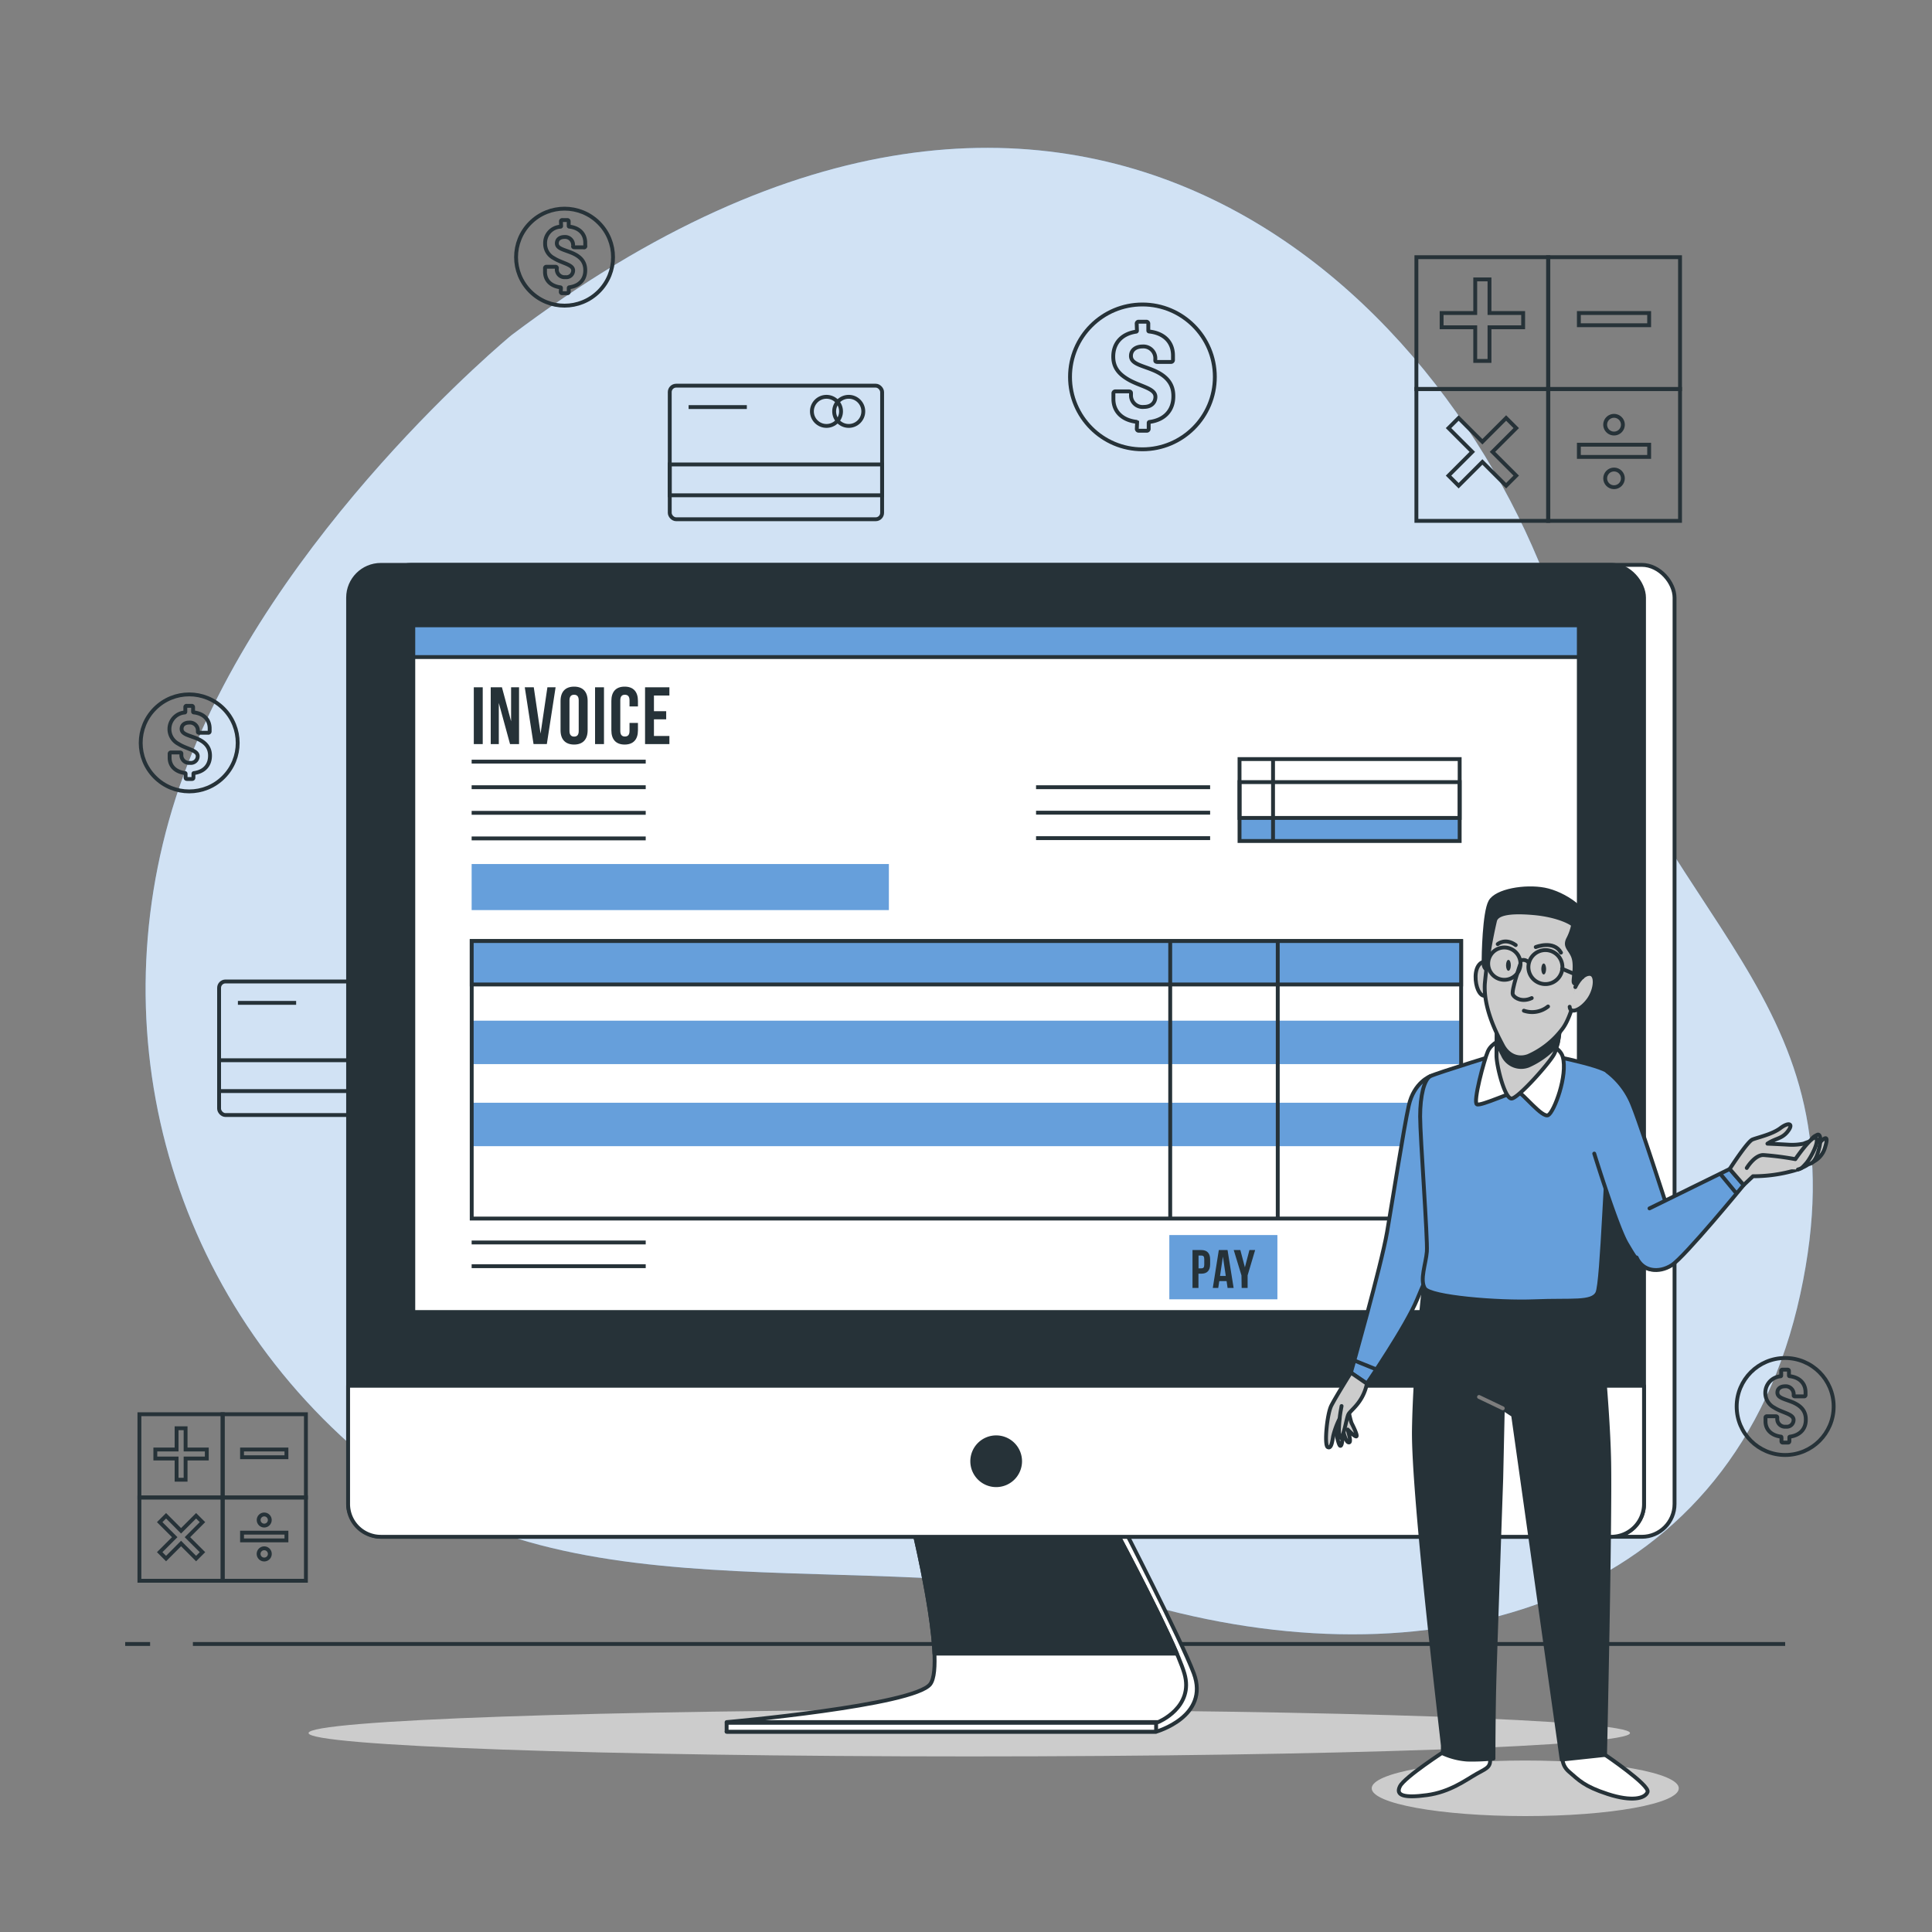 <svg xmlns="http://www.w3.org/2000/svg" viewBox="0 0 500 500"><rect x="0" y="0" width="500" height="500" fill="#808080" stroke="none"/><g id="freepik--background-simple--inject-31"><path d="M132.36,86.75S70.52,137.64,47.54,200.51,42.25,334,95.42,377.93s132.09,19.64,206.42,38.69S449,412.8,465.91,334.93s-36.63-94.08-62.13-174.5S280.19-24.69,132.36,86.75Z" style="fill:#669FDB"></path><path d="M132.36,86.75S70.52,137.64,47.54,200.51,42.25,334,95.42,377.93s132.09,19.64,206.42,38.69S449,412.8,465.91,334.93s-36.63-94.08-62.13-174.5S280.19-24.69,132.36,86.75Z" style="fill:#fff;opacity:0.7"></path></g><g id="freepik--Floor--inject-31"><line x1="49.92" y1="425.46" x2="462" y2="425.46" style="fill:none;stroke:#263238;stroke-miterlimit:10"></line><line x1="32.4" y1="425.46" x2="38.85" y2="425.46" style="fill:none;stroke:#263238;stroke-miterlimit:10"></line></g><g id="freepik--Icons--inject-31"><rect x="173.33" y="99.81" width="54.96" height="34.57" rx="1.66" style="fill:none;stroke:#263238;stroke-miterlimit:10"></rect><rect x="173.33" y="120.2" width="54.96" height="7.98" style="fill:none;stroke:#263238;stroke-miterlimit:10"></rect><circle cx="219.65" cy="106.46" r="3.77" style="fill:none;stroke:#263238;stroke-miterlimit:10"></circle><circle cx="213.89" cy="106.46" r="3.77" style="fill:none;stroke:#263238;stroke-miterlimit:10"></circle><line x1="178.21" y1="105.35" x2="193.28" y2="105.35" style="fill:none;stroke:#263238;stroke-miterlimit:10"></line><rect x="56.7" y="254" width="54.96" height="34.57" rx="1.66" style="fill:none;stroke:#263238;stroke-miterlimit:10"></rect><rect x="56.7" y="274.39" width="54.96" height="7.98" style="fill:none;stroke:#263238;stroke-miterlimit:10"></rect><path d="M106.78,260.65a3.77,3.77,0,1,1-3.77-3.77A3.77,3.77,0,0,1,106.78,260.65Z" style="fill:none;stroke:#263238;stroke-miterlimit:10"></path><circle cx="97.25" cy="260.65" r="3.77" style="fill:none;stroke:#263238;stroke-miterlimit:10"></circle><line x1="61.57" y1="259.54" x2="76.64" y2="259.54" style="fill:none;stroke:#263238;stroke-miterlimit:10"></line><rect x="366.56" y="66.56" width="34.15" height="34.15" style="fill:none;stroke:#263238;stroke-miterlimit:10"></rect><polygon points="394.19 81.01 385.48 81.01 385.48 72.31 381.79 72.31 381.79 81.01 373.09 81.01 373.09 84.7 381.79 84.7 381.79 93.41 385.48 93.41 385.48 84.7 394.19 84.7 394.19 81.01" style="fill:none;stroke:#263238;stroke-miterlimit:10"></polygon><rect x="400.64" y="66.56" width="34.15" height="34.15" style="fill:none;stroke:#263238;stroke-miterlimit:10"></rect><rect x="408.61" y="81.01" width="18.19" height="3.16" style="fill:none;stroke:#263238;stroke-miterlimit:10"></rect><rect x="366.56" y="100.65" width="34.15" height="34.15" style="fill:none;stroke:#263238;stroke-miterlimit:10"></rect><polygon points="389.79 108.18 383.64 114.33 377.49 108.18 374.88 110.79 381.03 116.94 374.88 123.09 377.49 125.7 383.64 119.55 389.79 125.7 392.4 123.09 386.25 116.94 392.4 110.79 389.79 108.18" style="fill:none;stroke:#263238;stroke-miterlimit:10"></polygon><rect x="400.64" y="100.65" width="34.15" height="34.15" style="fill:none;stroke:#263238;stroke-miterlimit:10"></rect><rect x="408.61" y="115.09" width="18.19" height="3.16" style="fill:none;stroke:#263238;stroke-miterlimit:10"></rect><path d="M417.71,112.2a2.29,2.29,0,1,0-2.29-2.29A2.29,2.29,0,0,0,417.71,112.2Z" style="fill:none;stroke:#263238;stroke-miterlimit:10"></path><circle cx="417.71" cy="123.8" r="2.29" style="fill:none;stroke:#263238;stroke-miterlimit:10"></circle><rect x="36.08" y="366" width="21.57" height="21.57" style="fill:none;stroke:#263238;stroke-miterlimit:10"></rect><polygon points="53.52 375.13 48.03 375.13 48.03 369.63 45.7 369.63 45.7 375.13 40.2 375.13 40.2 377.46 45.7 377.46 45.7 382.95 48.03 382.95 48.03 377.46 53.52 377.46 53.52 375.13" style="fill:none;stroke:#263238;stroke-miterlimit:10"></polygon><rect x="57.6" y="366" width="21.57" height="21.57" style="fill:none;stroke:#263238;stroke-miterlimit:10"></rect><rect x="62.64" y="375.13" width="11.49" height="2" style="fill:none;stroke:#263238;stroke-miterlimit:10"></rect><rect x="36.08" y="387.53" width="21.57" height="21.57" style="fill:none;stroke:#263238;stroke-miterlimit:10"></rect><polygon points="50.75 392.28 46.86 396.17 42.98 392.28 41.33 393.93 45.22 397.82 41.33 401.7 42.98 403.35 46.86 399.46 50.75 403.35 52.4 401.7 48.51 397.82 52.4 393.93 50.75 392.28" style="fill:none;stroke:#263238;stroke-miterlimit:10"></polygon><rect x="57.6" y="387.53" width="21.57" height="21.57" style="fill:none;stroke:#263238;stroke-miterlimit:10"></rect><rect x="62.64" y="396.65" width="11.49" height="2" style="fill:none;stroke:#263238;stroke-miterlimit:10"></rect><circle cx="68.38" cy="393.38" r="1.44" style="fill:none;stroke:#263238;stroke-miterlimit:10"></circle><path d="M68.38,400.7a1.45,1.45,0,1,0,1.45,1.45A1.45,1.45,0,0,0,68.38,400.7Z" style="fill:none;stroke:#263238;stroke-miterlimit:10"></path><path d="M297.48,109.2a.24.24,0,0,0-.2.23l0,1.48a.49.49,0,0,1-.56.56h-1.95a.49.49,0,0,1-.56-.56l.07-1.51a.26.26,0,0,0-.2-.24c-3.76-.46-5.93-2.73-5.93-5.9v-1.41a.5.5,0,0,1,.56-.56h3.42c.37,0,.57.16.57.42v.47a3,3,0,0,0,3.32,3.13c2.11,0,3-1.29,3-2.61,0-2.34-4.28-2.7-7.45-4.74-2-1.26-3.46-2.87-3.46-5.67,0-3.46,2.15-5.9,5.94-6.46a.25.25,0,0,0,.19-.23l-.06-1.78a.49.49,0,0,1,.56-.56h1.88a.5.5,0,0,1,.56.56l0,1.74a.23.23,0,0,0,.19.23c4,.43,6.2,2.84,6.2,6.23v1.09a.51.51,0,0,1-.56.56h-3.46c-.36,0-.56-.13-.56-.33V93a3.09,3.09,0,0,0-3.3-3.33c-1.84,0-3,1-3,2.44,0,2.14,3,2.47,6.09,3.83,3.4,1.51,4.88,3.62,4.88,6.52C303.71,106.1,301.5,108.67,297.48,109.2Z" style="fill:none;stroke:#263238;stroke-miterlimit:10"></path><circle cx="295.66" cy="97.54" r="18.74" style="fill:none;stroke:#263238;stroke-miterlimit:10"></circle><path d="M147.33,74.35a.17.17,0,0,0-.14.16l0,1a.33.33,0,0,1-.38.37h-1.3a.33.33,0,0,1-.38-.37l.05-1a.17.17,0,0,0-.13-.15c-2.52-.31-4-1.83-4-4v-.95a.35.35,0,0,1,.38-.38h2.29c.25,0,.38.11.38.29v.31a2,2,0,0,0,2.23,2.1,1.76,1.76,0,0,0,2-1.75c0-1.56-2.87-1.81-5-3.18A4.16,4.16,0,0,1,141.08,63a4.21,4.21,0,0,1,4-4.33.17.17,0,0,0,.14-.15l-.05-1.19a.33.33,0,0,1,.38-.38h1.26a.34.34,0,0,1,.37.38l0,1.17a.16.16,0,0,0,.13.15c2.65.29,4.15,1.9,4.15,4.17v.73A.34.34,0,0,1,151,64h-2.31c-.25,0-.38-.08-.38-.22v-.22a2.06,2.06,0,0,0-2.2-2.23c-1.24,0-2,.64-2,1.64,0,1.43,2,1.65,4.08,2.56,2.28,1,3.27,2.43,3.27,4.37C151.5,72.28,150,74,147.33,74.35Z" style="fill:none;stroke:#263238;stroke-miterlimit:10"></path><circle cx="146.1" cy="66.55" r="12.55" transform="translate(-4.26 122.8) rotate(-45)" style="fill:none;stroke:#263238;stroke-miterlimit:10"></circle><path d="M50.19,200.07a.15.15,0,0,0-.13.15l0,1c0,.27-.13.38-.37.38H48.4c-.24,0-.37-.11-.37-.38l0-1a.17.17,0,0,0-.13-.16c-2.52-.3-4-1.83-4-3.95v-1a.33.33,0,0,1,.37-.37h2.3c.24,0,.37.11.37.29v.31a2,2,0,0,0,2.23,2.09,1.76,1.76,0,0,0,2-1.74c0-1.57-2.87-1.81-5-3.18a4.31,4.31,0,0,1,1.66-8.12.16.16,0,0,0,.13-.16l0-1.19a.32.32,0,0,1,.37-.37h1.26a.34.34,0,0,1,.38.37l0,1.17a.18.18,0,0,0,.14.16c2.64.28,4.15,1.89,4.15,4.17v.73a.34.34,0,0,1-.38.37H51.58c-.24,0-.37-.09-.37-.22v-.22A2.07,2.07,0,0,0,49,187c-1.24,0-2,.64-2,1.63,0,1.44,2,1.66,4.09,2.56,2.27,1,3.26,2.43,3.26,4.37C54.36,198,52.88,199.71,50.19,200.07Z" style="fill:none;stroke:#263238;stroke-miterlimit:10"></path><circle cx="48.97" cy="192.26" r="12.55" transform="translate(-121.61 90.94) rotate(-45)" style="fill:none;stroke:#263238;stroke-miterlimit:10"></circle><path d="M463.22,371.81a.15.15,0,0,0-.13.15l0,1c0,.27-.13.38-.37.38h-1.31c-.24,0-.37-.11-.37-.38l0-1a.17.17,0,0,0-.13-.16c-2.52-.31-4-1.83-4-3.95v-.95a.33.33,0,0,1,.37-.37h2.3c.24,0,.37.11.37.29v.3a2,2,0,0,0,2.23,2.1,1.76,1.76,0,0,0,2-1.74c0-1.57-2.87-1.81-5-3.18a4.31,4.31,0,0,1,1.66-8.12.17.17,0,0,0,.13-.16l0-1.19a.32.32,0,0,1,.37-.37h1.26a.34.34,0,0,1,.38.37l0,1.17a.16.16,0,0,0,.14.15c2.64.29,4.15,1.9,4.15,4.18V361a.34.34,0,0,1-.38.38h-2.32c-.24,0-.37-.09-.37-.22V361a2.06,2.06,0,0,0-2.21-2.23c-1.24,0-2,.64-2,1.63,0,1.44,2,1.66,4.09,2.56,2.27,1,3.26,2.43,3.26,4.37C467.39,369.73,465.91,371.45,463.22,371.81Z" style="fill:none;stroke:#263238;stroke-miterlimit:10"></path><circle cx="462" cy="364" r="12.55" style="fill:none;stroke:#263238;stroke-miterlimit:10"></circle></g><g id="freepik--Device--inject-31"><path d="M421.85,448.51c0,3.34-76.58,6.05-171,6.05s-171-2.71-171-6.05,76.58-6,171.05-6S421.85,445.18,421.85,448.51Z" style="fill:#ccc"></path><path d="M238.5,394.21s8.32,35.76,4.7,41.63c-4.74,7.69-55.15,12.32-55.15,12.32H299.21s13.93-3.91,9.74-15.11c-3.24-8.66-18.79-38.84-18.79-38.84Z" style="fill:#fff;stroke:#263238;stroke-linecap:round;stroke-linejoin:round"></path><path d="M236.06,394.21s8.88,36.06,4.7,41.63-52.71,9.84-52.71,9.84H299.73s9.39-3.79,6.78-12.63-18.78-38.84-18.78-38.84Z" style="fill:#fff;stroke:#263238;stroke-linecap:round;stroke-linejoin:round"></path><path d="M287.73,394.21H236.06s5.26,21.36,5.77,33.74h62.75C299.5,416.05,287.73,394.21,287.73,394.21Z" style="fill:#263238;stroke:#263238;stroke-linecap:round;stroke-linejoin:round"></path><rect x="188.05" y="445.86" width="111.15" height="2.3" style="fill:#fff;stroke:#263238;stroke-linecap:round;stroke-linejoin:round"></rect><rect x="97.99" y="146.19" width="335.38" height="251.53" rx="8.48" style="fill:#fff;stroke:#263238;stroke-linecap:round;stroke-linejoin:round"></rect><rect x="90.09" y="146.19" width="335.38" height="251.53" rx="8.48" style="fill:#263238;stroke:#263238;stroke-linecap:round;stroke-linejoin:round"></rect><path d="M90.09,358.63H425.47a0,0,0,0,1,0,0v30.61a8.48,8.48,0,0,1-8.48,8.48H98.57a8.48,8.48,0,0,1-8.48-8.48V358.63A0,0,0,0,1,90.09,358.63Z" style="fill:#fff;stroke:#263238;stroke-linecap:round;stroke-linejoin:round"></path><rect x="106.96" y="161.84" width="301.64" height="177.71" style="fill:#fff;stroke:#263238;stroke-linecap:round;stroke-linejoin:round"></rect><rect x="122.08" y="264.15" width="256.06" height="11.24" style="fill:#669FDB"></rect><rect x="122.08" y="285.39" width="256.06" height="11.24" style="fill:#669FDB"></rect><line x1="122.06" y1="197.11" x2="167.11" y2="197.11" style="fill:none;stroke:#263238;stroke-miterlimit:10"></line><line x1="122.06" y1="203.73" x2="167.11" y2="203.73" style="fill:none;stroke:#263238;stroke-miterlimit:10"></line><line x1="268.13" y1="203.73" x2="313.18" y2="203.73" style="fill:none;stroke:#263238;stroke-miterlimit:10"></line><line x1="268.13" y1="210.32" x2="313.18" y2="210.32" style="fill:none;stroke:#263238;stroke-miterlimit:10"></line><line x1="268.13" y1="216.91" x2="313.18" y2="216.91" style="fill:none;stroke:#263238;stroke-miterlimit:10"></line><line x1="122.06" y1="210.36" x2="167.11" y2="210.36" style="fill:none;stroke:#263238;stroke-miterlimit:10"></line><line x1="122.06" y1="321.55" x2="167.11" y2="321.55" style="fill:none;stroke:#263238;stroke-miterlimit:10"></line><line x1="122.06" y1="327.69" x2="167.11" y2="327.69" style="fill:none;stroke:#263238;stroke-miterlimit:10"></line><line x1="122.06" y1="216.98" x2="167.11" y2="216.98" style="fill:none;stroke:#263238;stroke-miterlimit:10"></line><rect x="122.06" y="223.61" width="107.98" height="11.92" style="fill:#669FDB"></rect><rect x="320.79" y="211.68" width="56.97" height="5.96" style="fill:#669FDB"></rect><rect x="320.79" y="196.45" width="56.97" height="21.2" style="fill:none;stroke:#263238;stroke-miterlimit:10"></rect><rect x="320.79" y="202.41" width="56.97" height="9.27" style="fill:none;stroke:#263238;stroke-miterlimit:10"></rect><line x1="329.46" y1="196.63" x2="329.46" y2="217.39" style="fill:none;stroke:#263238;stroke-miterlimit:10"></line><rect x="122.08" y="243.54" width="256.06" height="71.82" style="fill:none;stroke:#263238;stroke-miterlimit:10"></rect><rect x="122.08" y="243.54" width="256.06" height="11.24" style="fill:#669FDB;stroke:#263238;stroke-miterlimit:10"></rect><line x1="302.85" y1="243.81" x2="302.85" y2="315.24" style="fill:none;stroke:#263238;stroke-miterlimit:10"></line><line x1="330.68" y1="243.81" x2="330.68" y2="315.24" style="fill:none;stroke:#263238;stroke-miterlimit:10"></line><rect x="302.62" y="319.63" width="27.97" height="16.63" style="fill:#669FDB"></rect><path d="M313.18,325.93v1.28c0,1.57-.75,2.42-2.3,2.42h-.72v3.69h-1.54v-9.81h2.26C312.43,323.51,313.18,324.36,313.18,325.93Zm-3-1v3.32h.72c.5,0,.76-.22.76-.92v-1.48c0-.7-.26-.92-.76-.92Z" style="fill:#263238"></path><path d="M319.26,333.32H317.7l-.26-1.78h-1.89l-.27,1.78h-1.41l1.56-9.81h2.26Zm-3.52-3.11h1.49l-.74-5Z" style="fill:#263238"></path><path d="M321.29,330.07l-2-6.56H321l1.18,4.47,1.17-4.47h1.48l-1.95,6.56v3.25h-1.54Z" style="fill:#263238"></path><path d="M122.62,177.87h2.31v14.7h-2.31Z" style="fill:#263238"></path><path d="M129.09,181.92v10.65H127v-14.7h2.9l2.37,8.8v-8.8h2.06v14.7H132Z" style="fill:#263238"></path><path d="M139.9,189.86l1.77-12h2.12l-2.27,14.7h-3.44l-2.27-14.7h2.33Z" style="fill:#263238"></path><path d="M145.07,181.4c0-2.36,1.24-3.7,3.51-3.7s3.5,1.34,3.5,3.7V189c0,2.35-1.23,3.69-3.5,3.69s-3.51-1.34-3.51-3.69Zm2.31,7.79c0,1,.46,1.44,1.2,1.44s1.19-.4,1.19-1.44v-7.94c0-1.05-.46-1.45-1.19-1.45s-1.2.4-1.2,1.45Z" style="fill:#263238"></path><path d="M154,177.87h2.31v14.7H154Z" style="fill:#263238"></path><path d="M165.1,187.09V189c0,2.35-1.17,3.69-3.44,3.69s-3.44-1.34-3.44-3.69V181.4c0-2.36,1.17-3.7,3.44-3.7s3.44,1.34,3.44,3.7v1.42h-2.18v-1.57c0-1.05-.46-1.45-1.2-1.45s-1.19.4-1.19,1.45v7.94c0,1,.46,1.42,1.19,1.42s1.2-.38,1.2-1.42v-2.1Z" style="fill:#263238"></path><path d="M169.24,184.06h3.17v2.1h-3.17v4.31h4v2.1h-6.3v-14.7h6.3V180h-4Z" style="fill:#263238"></path><rect x="106.96" y="161.84" width="301.64" height="8.21" style="fill:#669FDB;stroke:#263238;stroke-linecap:round;stroke-linejoin:round"></rect><path d="M264,378.18a6.19,6.19,0,1,0-6.18,6.18A6.19,6.19,0,0,0,264,378.18Z" style="fill:#263238;stroke:#263238;stroke-linecap:round;stroke-linejoin:round"></path></g><g id="freepik--Character--inject-31"><path d="M434.47,462.81c0,4-17.78,7.19-39.72,7.19S355,466.78,355,462.81s17.79-7.19,39.72-7.19S434.47,458.84,434.47,462.81Z" style="fill:#ccc"></path><path d="M370.2,278.5s-4.28,1.6-5.61,7.62-4.15,24.2-5.62,32.76-9.36,36.36-9.36,36.36l4.15,2.81s10.16-14.84,13-21.79,5.61-11.77,6-17.12-.26-34.76-.26-37S371.41,278.23,370.2,278.5Z" style="fill:#669FDB;stroke:#263238;stroke-linecap:round;stroke-linejoin:round"></path><path d="M374.08,453.07s-10.56,6.82-11.77,9.22,1.07,3.08,7,2.28,10-3.88,12.83-5.49,4.15-1.73,3.21-5.34S374.08,453.07,374.08,453.07Z" style="fill:#fff;stroke:#263238;stroke-linecap:round;stroke-linejoin:round"></path><path d="M415.39,454.14s11.64,7.88,11,9.62-4.15,2.54-10.3.54-7.49-3.61-10-5.75-1.6-4.81-1.6-6.69S415.39,454.14,415.39,454.14Z" style="fill:#fff;stroke:#263238;stroke-linecap:round;stroke-linejoin:round"></path><path d="M368.6,332s-2.41,21.12-2.68,38,7.49,81.11,7.49,81.78v2a18.48,18.48,0,0,0,6.29,1.6,52.94,52.94,0,0,0,6.81-.27s0-11.9.27-21.12,1.74-51.3,1.74-51.3l.4-18.18,2.67,1.74,12.57,89.13,11.23-1.2s1.34-59.32,1.07-75.63S413,333.45,413,333.45Z" style="fill:#263238;stroke:#263238;stroke-linecap:round;stroke-linejoin:round"></path><path d="M389.59,272.22s-17.78,5.48-19.39,6.28-2.67,5.08-2.67,10.43,2,31.82,1.74,35-1.87,7.22-.54,9.49,19,3.74,28.48,3.34,14.84.54,16.18-2.14,2.14-35.69,3.47-43.32,2.28-11.63-.4-13.77-16.84-4.68-20.32-5.48Z" style="fill:#669FDB;stroke:#263238;stroke-linecap:round;stroke-linejoin:round"></path><path d="M389,268.85s-2.95,1-3.93,3.21-3.92,13.21-2.85,13.74,9.37-3.48,10.62-3.21,6.33,6.87,7.85,6,5.09-10.26,3.75-15.08S390.33,267.6,389,268.85Z" style="fill:#fff;stroke:#263238;stroke-linecap:round;stroke-linejoin:round"></path><path d="M387.38,265.82s-.09,4.9-.09,7.4,2.15,11.42,4,11.07,9.64-9.1,10.89-11.43,1.51-7.13,1.51-7.13-5.53,3.92-9.72,2.67A36.52,36.52,0,0,1,387.38,265.82Z" style="fill:#ccc;stroke:#263238;stroke-linecap:round;stroke-linejoin:round"></path><path d="M394,268.4a36.52,36.52,0,0,1-6.61-2.58s0,1.93-.06,4c.61,1.31,1.19,2.41,1.6,3.19a5.18,5.18,0,0,0,6.62,2.77,21.42,21.42,0,0,0,7.56-5.59,30.42,30.42,0,0,0,.61-4.44S398.18,269.65,394,268.4Z" style="fill:#263238;stroke:#263238;stroke-linecap:round;stroke-linejoin:round"></path><path d="M385.28,251.46s-.5-3.56-2.18-2.11-1.38,5.09-.58,6.84,1.67,1.53,1.89,1.45S385.28,251.46,385.28,251.46Z" style="fill:#ccc;stroke:#263238;stroke-linecap:round;stroke-linejoin:round"></path><path d="M408.56,254.88c.22-.36,2.91-9.38,3.06-14.26s-6.91-9.45-11.93-10.4-12.44.29-14,3.13-1.75,14-1.75,15.86,1.46,2.18,1.82,1.74,1.46-11.42,2.11-12.22,12.29-.43,14.11.07,2.84,2.41,2.48,5.17.07,2.62.8,4.22.72,2.18.72,4.36S407,257.35,408.56,254.88Z" style="fill:#263238;stroke:#263238;stroke-linecap:round;stroke-linejoin:round"></path><path d="M386.89,238.37a121.69,121.69,0,0,0-2.62,16.22c-.37,6.47,3.2,13.16,4.65,15.93s4.08,3.71,6.62,2.76a22.36,22.36,0,0,0,8.8-7c2.69-3.49,4.08-11.86,4.08-11.86s-1.1.58-1.17-.36.66-4.22-.07-6.33-2.33-2.62-1.38-4.66a13.61,13.61,0,0,0,1.31-3.63c0-.37-3.64-2.55-10.26-3.13S387.25,236.55,386.89,238.37Z" style="fill:#ccc;stroke:#263238;stroke-linecap:round;stroke-linejoin:round"></path><path d="M387.61,244.33s1.95-1.69,4.66.26" style="fill:none;stroke:#263238;stroke-linecap:round;stroke-linejoin:round"></path><path d="M397.45,245.1s4.66-1.87,6.53,1.44" style="fill:none;stroke:#263238;stroke-linecap:round;stroke-linejoin:round"></path><path d="M407.69,255.46s1.45-3.27,3.56-3.42,1.82,4-.14,6.7-4.8,3.78-4.88,1.81" style="fill:#ccc;stroke:#263238;stroke-linecap:round;stroke-linejoin:round"></path><path d="M393.43,249.57s-2.4,6.91-1.89,7.86,2.47,2,4.87.87" style="fill:none;stroke:#263238;stroke-linecap:round;stroke-linejoin:round"></path><path d="M394.38,261.57a6.58,6.58,0,0,0,6.25-1.09" style="fill:none;stroke:#263238;stroke-linecap:round;stroke-linejoin:round"></path><path d="M391,249.82c0,.79-.28,1.42-.62,1.42s-.62-.63-.62-1.42.28-1.41.62-1.41S391,249,391,249.82Z" style="fill:#263238"></path><ellipse cx="399.51" cy="250.77" rx="0.62" ry="1.42" style="fill:#263238"></ellipse><path d="M393.5,249.39a4.18,4.18,0,1,1-4.18-4.18A4.18,4.18,0,0,1,393.5,249.39Z" style="fill:none;stroke:#263238;stroke-linecap:round;stroke-linejoin:round"></path><path d="M404.35,250.29a4.4,4.4,0,1,1-4.4-4.41A4.4,4.4,0,0,1,404.35,250.29Z" style="fill:none;stroke:#263238;stroke-linecap:round;stroke-linejoin:round"></path><path d="M393.5,248.62a1.67,1.67,0,0,1,2,.37" style="fill:none;stroke:#263238;stroke-linecap:round;stroke-linejoin:round"></path><line x1="404.27" y1="250.73" x2="409.51" y2="252.92" style="fill:none;stroke:#263238;stroke-linecap:round;stroke-linejoin:round"></line><line x1="350.68" y1="352.17" x2="356.3" y2="354.44" style="fill:#fff;stroke:#263238;stroke-linecap:round;stroke-linejoin:round"></line><path d="M345.5,369.29s.79,4.62,1.33,4.87.73-2.25.55-3.83l-.18-1.58s.85,4.13,1.7,4.5.37-1.46.12-2.38l-.24-.91s2.13,2.25,2.31,1.7-1.28-3.28-1.34-3.46A22.49,22.49,0,0,1,349,365c-.06-.85-1.27-4.26-2.49-2.13S345.5,369.29,345.5,369.29Z" style="fill:#ccc;stroke:#263238;stroke-linecap:round;stroke-linejoin:round"></path><path d="M349.61,355.24s-4,6.42-5.08,8.56-1.87,10.16-.93,10.7,1.19-1.42,1.41-2.77a21.07,21.07,0,0,1,1.7-4.63s-.57,5.12.23,5,1.47-4.81,2-6,3.75-2.94,4.82-8Z" style="fill:#ccc;stroke:#263238;stroke-linecap:round;stroke-linejoin:round"></path><path d="M346.71,367.1s0-.68.49-3.22" style="fill:#fff;stroke:#263238;stroke-linecap:round;stroke-linejoin:round"></path><path d="M415.93,277.3a20,20,0,0,1,6.68,8.95c2.54,6.29,11.23,33.7,11.5,34.23s0,5.88-4.28,7.62-6.28-2-8.82-6.28-8.42-23.27-8.42-23.27" style="fill:#669FDB;stroke:#263238;stroke-linecap:round;stroke-linejoin:round"></path><path d="M426.89,312.73l20.76-10.2,3.61,4.15S436,325.29,432.64,327.43s-7.49,1.61-9.09-2" style="fill:#669FDB;stroke:#263238;stroke-linecap:round;stroke-linejoin:round"></path><line x1="445.38" y1="304" x2="449.25" y2="308.68" style="fill:#fff;stroke:#263238;stroke-linecap:round;stroke-linejoin:round"></line><path d="M447.65,302.53s4.55-7.08,5.88-7.62,5.08-1.33,7.22-2.94,3.34-1.2,2.14.54-2.54,2-3.74,2.54a9.48,9.48,0,0,0-1.74.93s3.34.14,5.48.27a15.15,15.15,0,0,0,3.88-.27s5.48-2.4,4.14.54-1.2,4.81-6.55,6.41a38.67,38.67,0,0,1-10.69,1.48l-2.41,2.27Z" style="fill:#ccc;stroke:#263238;stroke-linecap:round;stroke-linejoin:round"></path><path d="M468.64,300.93a5.89,5.89,0,0,0,3.61-3.74c.94-2.95.4-3.08-.8-2a14.29,14.29,0,0,0-2.81,4.15C468,300.66,468.64,300.93,468.64,300.93Z" style="fill:#ccc;stroke:#263238;stroke-linecap:round;stroke-linejoin:round"></path><path d="M467.44,301.06s1.6,1.07,2.81-2.14,1.06-5.75,0-5.21-1.34.67-2.68,3.48-2.54,4-1.74,4.27A1.9,1.9,0,0,0,467.44,301.06Z" style="fill:#ccc;stroke:#263238;stroke-linecap:round;stroke-linejoin:round"></path><path d="M452.06,302.27s2-3.35,4.28-3.35a76.94,76.94,0,0,1,8.29,1.07s4.41-6.41,5.35-5.48-1.47,5.35-2.54,6.55-1.21,1.34-2.14,1.61" style="fill:#ccc;stroke:#263238;stroke-linecap:round;stroke-linejoin:round"></path><line x1="388.92" y1="364.47" x2="382.77" y2="361.53" style="fill:none;stroke:#7d7d7d;stroke-linecap:round;stroke-linejoin:round"></line></g></svg>
